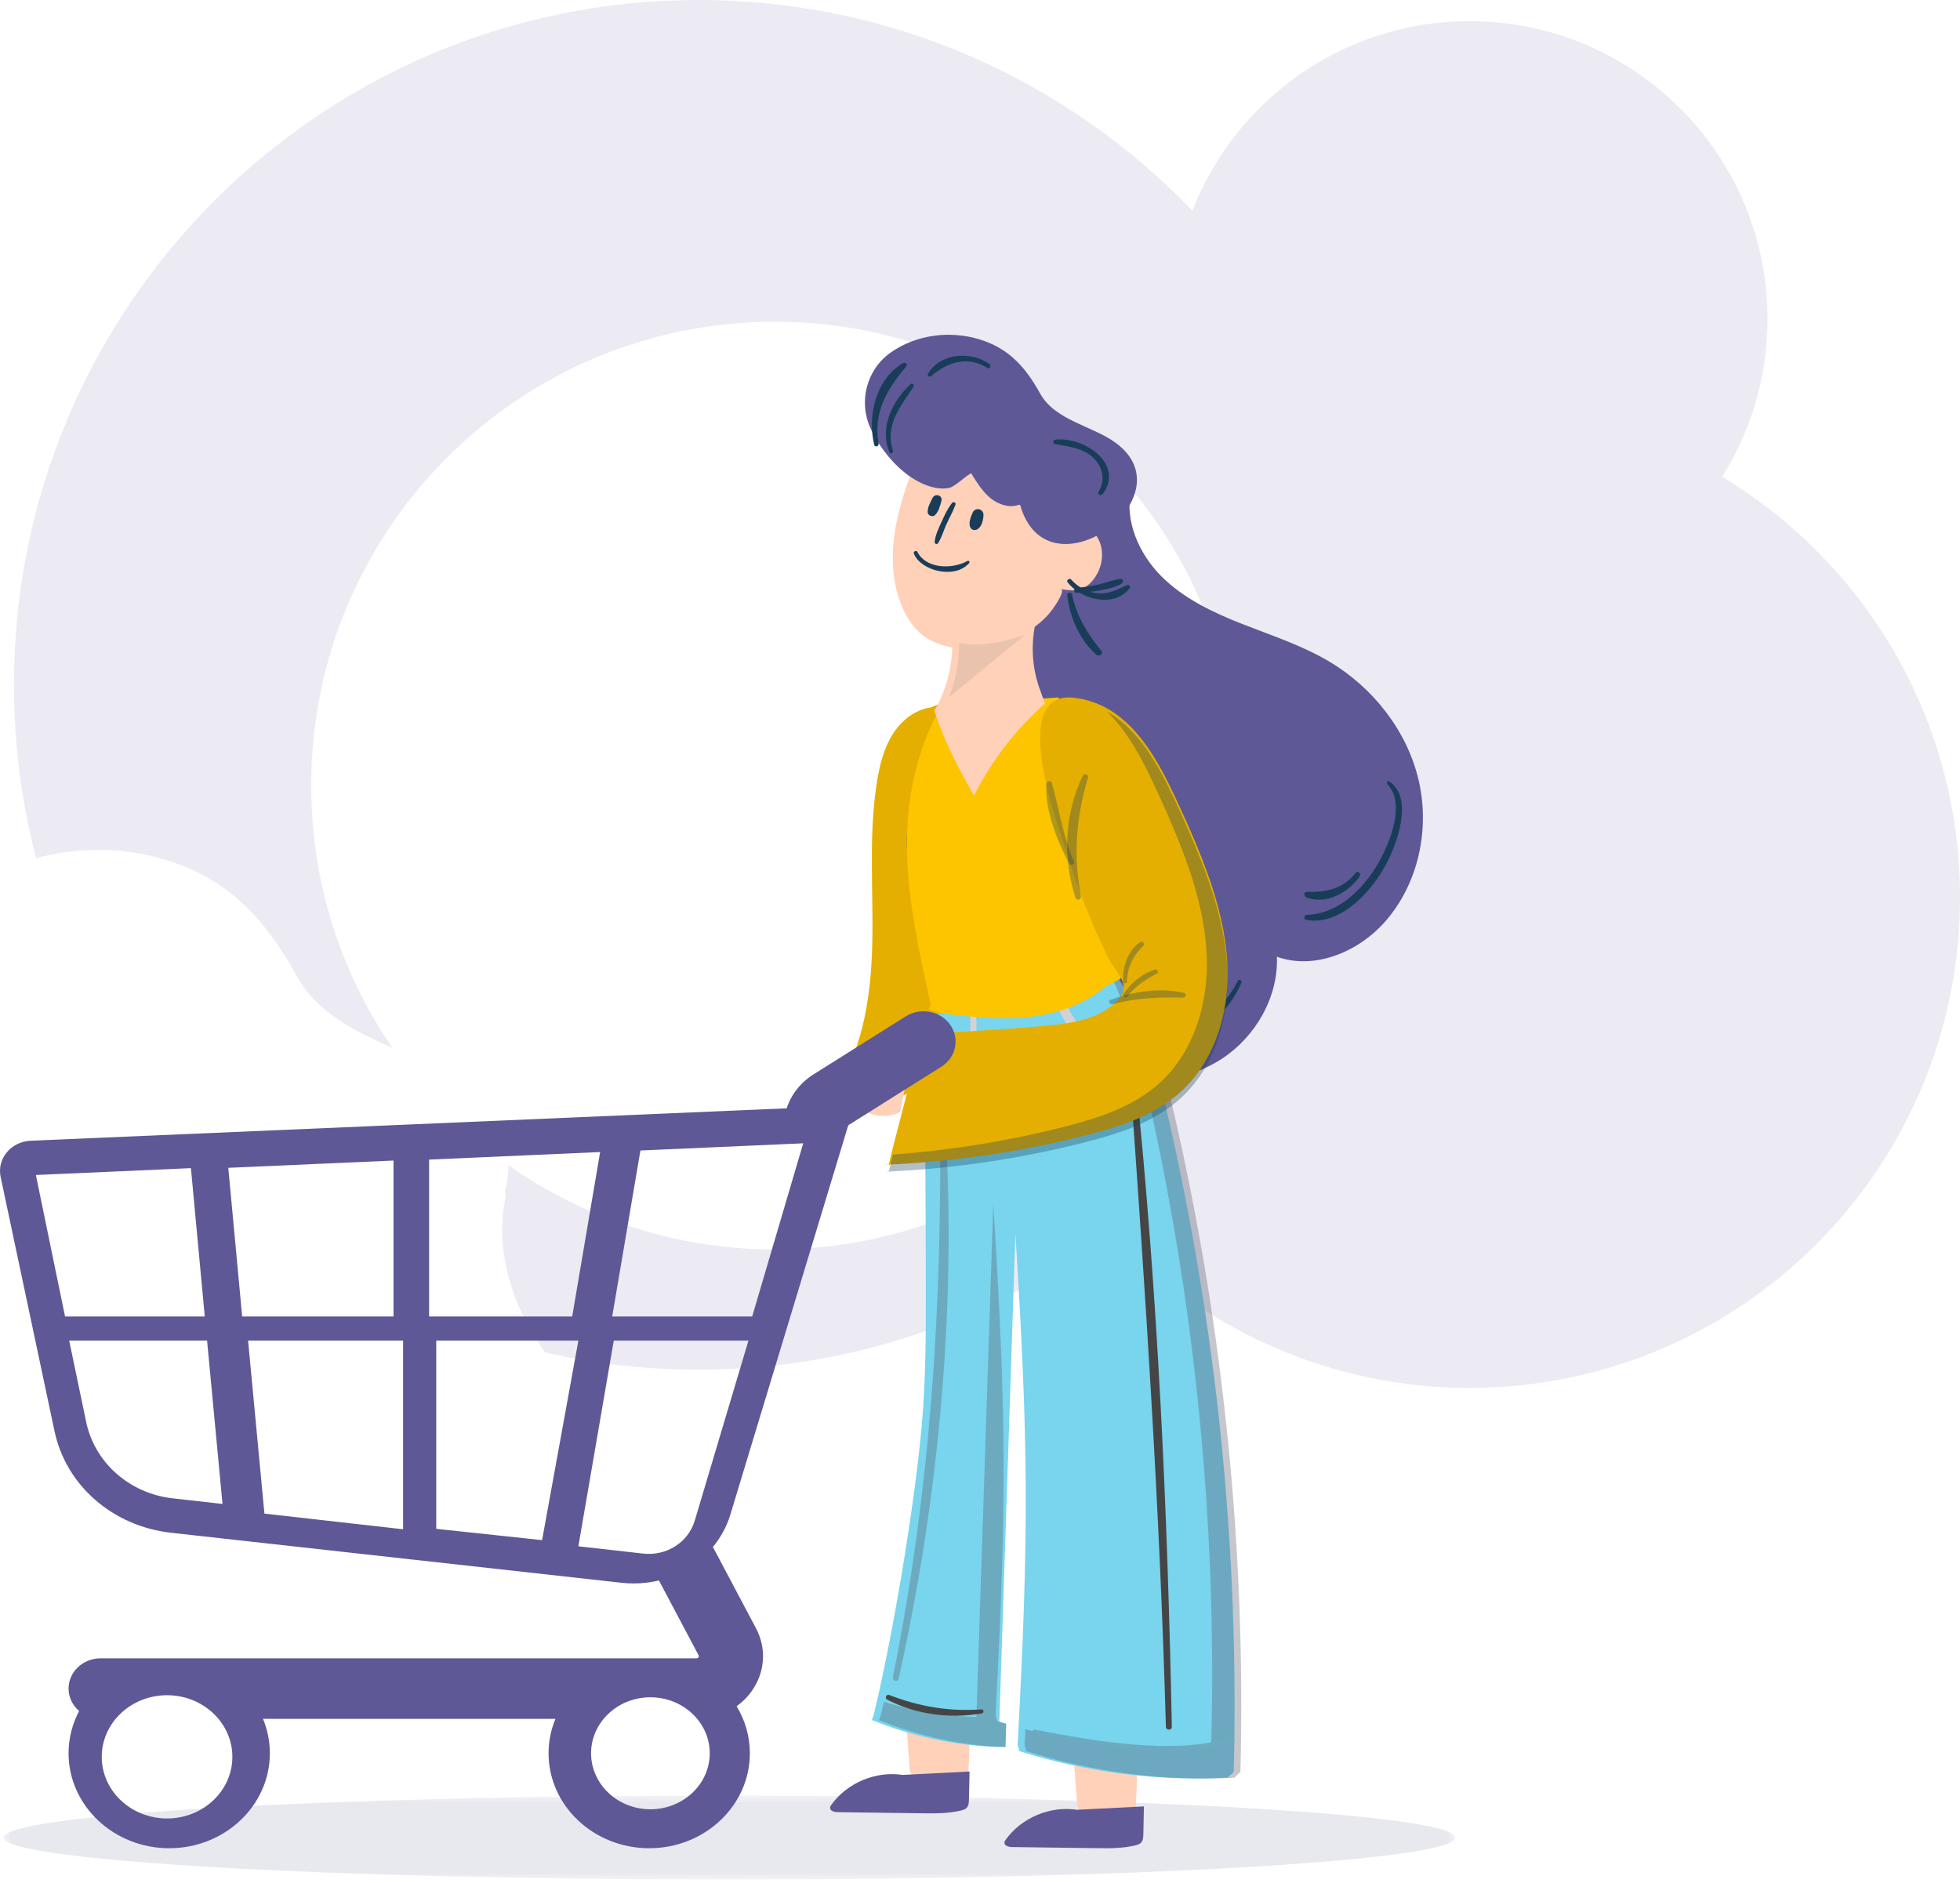 <?xml version="1.0" encoding="UTF-8"?>
<svg width="281px" height="270px" viewBox="0 0 281 270" version="1.1" xmlns="http://www.w3.org/2000/svg" xmlns:xlink="http://www.w3.org/1999/xlink">
    <!-- Generator: Sketch 52.6 (67491) - http://www.bohemiancoding.com/sketch -->
    <title>illustration</title>
    <desc>Created with Sketch.</desc>
    <defs>
        <polygon id="path-1" points="0.536 0.441 208.637 0.441 208.637 12.5 0.536 12.5"></polygon>
    </defs>
    <g id="Page-1" stroke="none" stroke-width="1" fill="none" fill-rule="evenodd">
        <g id="Account/Orders_loged-in_empty" transform="translate(-605, -509)">
            <g id="illustration" transform="translate(605, 509)">
                <g id="Group-24">
                    <path d="M210.69,199 C190.374,199 172.084,190.372 159.247,176.59 C142.806,189.012 122.345,196.387 100.153,196.387 C92.599,196.387 85.244,195.531 78.177,193.917 C73.454,187.427 70.858,179.323 72.496,171.55 L72.393,170.714 C72.721,169.517 72.9,168.3 72.903,167.08 C83.709,174.684 96.878,179.144 111.095,179.144 C147.808,179.144 177.573,149.369 177.573,112.638 C177.573,75.907 147.808,46.132 111.095,46.132 C74.379,46.132 44.616,75.907 44.616,112.638 C44.616,126.608 48.922,139.571 56.277,150.275 C50.855,147.834 45.488,145.234 42.618,140.055 C38.116,131.934 32.919,126.074 23.764,123.286 C20.615,122.327 17.33,121.847 14.049,121.847 C11.049,121.847 8.053,122.248 5.175,123.06 C3.1,115.115 2,106.785 2,98.193 C2,43.96 45.946,0 100.153,0 C127.976,0 153.075,11.599 170.937,30.205 C177.162,14.309 192.592,3.034 210.69,3.034 C234.28,3.034 253.406,22.167 253.406,45.771 C253.406,54.077 250.999,61.804 246.902,68.363 C267.33,80.668 281,103.065 281,128.661 C281,167.508 249.521,199 210.69,199" id="Fill-38-Copy" fill="#5E5896" opacity="0.121"></path>
                    <g id="Group-3" transform="translate(0, 257)">
                        <mask id="mask-2" fill="white">
                            <use xlink:href="#path-1"></use>
                        </mask>
                        <g id="Clip-2"></g>
                        <path d="M208.637,6.471 C208.637,9.801 162.052,12.501 104.586,12.501 C47.122,12.501 0.536,9.801 0.536,6.471 C0.536,3.141 47.122,0.441 104.586,0.441 C162.052,0.441 208.637,3.141 208.637,6.471" id="Fill-1" fill="#E8E8EF" mask="url(#mask-2)"></path>
                    </g>
                    <path d="M160,142.087 C160.112,142.087 160.112,141.913 160,141.913 C159.888,141.913 159.888,142.087 160,142.087" id="Fill-52" fill="#D5D2D4"></path>
                    <path d="M120.985,156.689 C125.347,159.692 131.724,157.181 134.666,152.75 C137.609,148.317 137.972,142.674 137.998,137.334 C138.041,128.97 137.488,120.602 136.346,112.317 C135.822,108.498 136.245,104.435 134.509,101 L133.405,101.442 C131.128,101.759 129.169,103.363 127.944,105.331 C126.719,107.302 126.142,109.61 125.762,111.906 C124.484,119.606 125.23,127.482 125.056,135.289 C124.883,143.094 123.634,151.256 119,157.496 L120.985,156.689 Z" id="Fill-54" fill="#E4AF00"></path>
                    <path d="M162.045,69.345 C158.641,68.027 155.087,70.724 152.575,73.379 C142.187,84.352 134.722,98.084 131.149,112.789 C130.3,116.282 129.665,119.908 130.193,123.464 C130.723,127.021 132.58,130.533 135.71,132.285 C137.58,133.332 139.952,133.67 141.873,132.714 L142.144,133.303 C141.773,138.145 143.44,143.068 146.49,146.837 C149.539,150.604 153.913,153.221 158.616,154.36 C164.219,155.719 170.413,154.942 175.233,151.769 C180.052,148.593 183.291,142.929 183.067,137.148 L182.942,137.134 C188.371,139.151 194.673,136.533 198.528,132.201 C203.352,126.777 205.049,118.866 203.369,111.794 C201.69,104.722 196.827,98.58 190.599,94.868 C186.698,92.543 182.337,91.135 178.112,89.474 C173.886,87.811 169.668,85.817 166.467,82.591 C163.266,79.362 161.217,74.675 162.153,70.219 L162.045,69.345 Z" id="Fill-56" fill="#5E5896"></path>
                    <path d="M150.39,88 C146.375,92.727 136.419,95.175 131.579,90.459 C130.646,89.548 129.948,88.41 129.417,87.206 C127.819,83.594 127.711,79.439 128.409,75.539 C129.107,71.638 130.562,67.929 132.003,64.24 C133.227,62.771 135.154,62.032 137.041,62.001 C138.928,61.97 140.779,62.589 142.46,63.47 C147.793,66.268 151.6,71.904 152.268,77.993 L152.374,77.854 C152.696,77.131 153.052,76.369 153.701,75.933 C154.527,75.379 155.682,75.512 156.481,76.103 C157.283,76.694 157.753,77.668 157.924,78.661 C158.301,80.838 157.239,83.2 155.379,84.329 C154.339,84.958 152.033,84.437 152.015,84.435 C152.914,84.511 151.183,86.959 150.986,87.234 C150.795,87.5 150.597,87.755 150.39,88" id="Fill-58" fill="#FFD1B8"></path>
                    <path d="M133.697,71.397 C133.359,72.073 132.96,72.741 133.003,73.501 C133.029,73.93 133.736,74.171 134.053,73.857 C134.608,73.301 134.762,72.549 134.97,71.829 C135.196,71.042 134.064,70.655 133.697,71.397" id="Fill-60" fill="#193D59"></path>
                    <path d="M139.445,73.503 C139.179,74.097 138.803,75.021 139.123,75.636 C139.296,75.966 139.645,76.075 139.987,75.949 C140.73,75.676 140.985,74.546 141,73.84 C141.018,72.929 139.816,72.673 139.445,73.503" id="Fill-62" fill="#193D59"></path>
                    <path d="M136.498,72.108 C135.858,72.903 135.419,73.864 134.997,74.8 C134.58,75.724 134.096,76.684 134.001,77.708 C133.978,77.974 134.334,78.111 134.479,77.888 C134.994,77.1 135.253,76.151 135.636,75.287 C136.07,74.309 136.613,73.377 136.98,72.37 C137.094,72.056 136.69,71.87 136.498,72.108" id="Fill-64" fill="#193D59"></path>
                    <path d="M131.02,79.383 C132.001,81.819 136.849,83.13 138.952,80.726 C139.095,80.565 138.892,80.329 138.702,80.431 C136.375,81.705 132.702,81.496 131.534,79.138 C131.387,78.839 130.896,79.073 131.02,79.383" id="Fill-66" fill="#193D59"></path>
                    <path d="M140.031,83.038 C139.776,84.955 141.123,86.715 143.039,86.969 C144.955,87.224 146.715,85.877 146.969,83.96 C147.224,82.045 145.877,80.285 143.961,80.031 C142.045,79.776 140.285,81.122 140.031,83.038" id="Fill-68" fill="#FFD1B8"></path>
                    <path d="M155.963,78.2 C156.168,79.528 155.504,81.451 154.378,81.974 C154.069,82.117 153.898,81.637 154.066,81.385 C154.397,80.894 154.805,80.55 155.065,79.98 C155.323,79.42 155.392,78.833 155.486,78.219 C155.528,77.948 155.918,77.914 155.963,78.2" id="Fill-70" fill="#FFD1B8"></path>
                    <path d="M155.687,78.726 C155.283,78.785 154.898,78.938 154.546,79.16 C154.214,79.368 153.97,79.672 153.667,79.919 C153.322,80.201 152.84,79.683 153.052,79.301 C153.562,78.378 154.716,77.975 155.664,78.001 C156.105,78.015 156.112,78.663 155.687,78.726" id="Fill-72" fill="#FFD1B8"></path>
                    <path d="M127.344,65.419 C126.306,64.167 125.442,62.787 124.819,61.445 C123.037,57.602 124.235,52.972 127.708,50.536 C131.376,47.965 136.184,47.365 140.437,48.663 C144.64,49.946 147.028,52.645 149.094,56.383 C151.263,60.305 156.533,61.013 159.915,63.466 C170.668,71.26 150.165,86.088 146.273,72.451 L146.133,72.358 C144.788,72.868 143.231,72.387 142.099,71.498 C140.966,70.609 140.176,69.366 139.408,68.148 L139.286,67.884 C138.785,67.872 136.994,69.784 136.04,69.966 C134.694,70.221 133.336,69.841 132.12,69.28 C130.343,68.459 128.697,67.049 127.344,65.419" id="Fill-74" fill="#5E5896"></path>
                    <path d="M199.194,112.04 C202.772,114.505 200.214,121.266 198.515,124.299 C196.353,128.159 191.961,132.783 187.264,131.887 C186.872,131.813 186.936,131.185 187.329,131.176 C191.389,131.08 194.723,128.157 196.93,124.837 C198.809,122.015 201.816,115.478 198.916,112.443 C198.734,112.253 198.957,111.877 199.194,112.04" id="Fill-76" fill="#193D59"></path>
                    <path d="M194.919,125.678 C193.261,128.056 190.049,129.745 187.279,128.668 C186.913,128.524 186.877,127.853 187.351,127.87 C190.09,127.965 192.522,127.476 194.376,125.139 C194.689,124.742 195.198,125.28 194.919,125.678" id="Fill-78" fill="#193D59"></path>
                    <path d="M177.972,140.922 C171.273,156.309 147.477,147.625 148.009,132.323 C148.024,131.907 148.615,131.886 148.653,132.301 C149.942,146.252 169.797,155.343 177.457,140.651 C177.631,140.316 178.122,140.582 177.972,140.922" id="Fill-80" fill="#193D59"></path>
                    <path d="M154.517,137.952 C152.056,136.612 150.193,133.718 151.353,131.155 C151.476,130.88 151.986,131 151.979,131.283 C151.92,133.698 152.42,135.961 154.838,137.411 C155.197,137.626 154.901,138.162 154.517,137.952" id="Fill-82" fill="#D5D2D4"></path>
                    <path d="M141.801,128.665 C137.224,130.555 132.435,124.005 133.054,120.217 C133.107,119.893 133.651,119.949 133.656,120.273 C133.709,123.626 137.288,129.389 141.63,128.119 C142.01,128.008 142.147,128.522 141.801,128.665" id="Fill-84" fill="#D5D2D4"></path>
                    <path d="M157.492,70.513 C158.565,68.813 158.082,66.77 156.548,65.457 C155.049,64.172 153.145,64.048 151.264,63.67 C150.861,63.59 150.948,63.066 151.33,63.029 C155.671,62.61 161.247,66.727 158.057,70.888 C157.83,71.188 157.293,70.826 157.492,70.513" id="Fill-86" fill="#193D59"></path>
                    <path d="M127.525,64.853 C126.005,61.242 128.026,57.447 130.531,55.088 C130.804,54.832 131.145,55.187 130.935,55.508 C129.137,58.247 126.81,60.941 128.022,64.607 C128.127,64.925 127.657,65.168 127.525,64.853" id="Fill-88" fill="#193D59"></path>
                    <path d="M125.337,63.777 C124.337,59.745 125.516,54.308 129.502,52.049 C129.839,51.858 130.151,52.265 129.92,52.543 C127.121,55.908 125.18,59.096 125.965,63.598 C126.033,63.985 125.438,64.18 125.337,63.777" id="Fill-90" fill="#193D59"></path>
                    <path d="M141.561,52.762 C138.798,50.985 135.85,51.868 133.528,53.924 C133.296,54.128 132.853,53.89 133.049,53.569 C134.876,50.562 139.22,50.325 141.851,52.182 C142.18,52.413 141.91,52.986 141.561,52.762" id="Fill-92" fill="#193D59"></path>
                    <path d="M153.565,83.092 C154.606,84.247 156.057,85.043 157.689,85.082 C159.148,85.118 160.255,84.494 161.514,83.907 C161.851,83.751 162.147,84.1 161.921,84.382 C159.66,87.223 154.953,85.938 153.055,83.486 C152.837,83.204 153.321,82.822 153.565,83.092" id="Fill-94" fill="#193D59"></path>
                    <path d="M154.321,84.29 C155.487,84.188 156.638,84.004 157.78,83.734 C158.737,83.51 159.687,83.09 160.664,83.001 C161.01,82.971 161.118,83.463 160.85,83.641 C159.942,84.249 158.723,84.447 157.669,84.646 C156.57,84.855 155.459,84.957 154.345,85 C153.897,85.018 153.881,84.328 154.321,84.29" id="Fill-96" fill="#193D59"></path>
                    <path d="M153.679,85.222 C154.34,88.331 155.876,90.835 157.915,93.338 C158.237,93.736 157.564,94.226 157.188,93.886 C154.701,91.644 153.373,88.464 153.002,85.324 C152.96,84.969 153.604,84.864 153.679,85.222" id="Fill-98" fill="#193D59"></path>
                    <path d="M139,249.243 C138.983,251.155 138.907,253.067 138.771,254.977 L138.431,254.821 C135.865,255.132 133.248,255.037 130.714,254.537 L130.446,253.884 C130.298,251.921 130.148,249.961 130,248 L139,249.243 Z" id="Fill-100" fill="#FFD1B8"></path>
                    <path d="M129.401,254.488 C125.55,253.897 121.433,255.628 119.184,258.778 C119.1,258.897 119.016,259.024 119.002,259.169 C118.958,259.644 119.61,259.824 120.09,259.829 C124.096,259.883 128.1,259.936 132.108,259.989 C134.012,260.014 135.942,260.036 137.791,259.583 C138.069,259.515 138.359,259.432 138.562,259.232 C138.879,258.922 138.91,258.433 138.919,257.992 C138.945,256.661 138.972,255.331 139,254 L129.401,254.488 Z" id="Fill-102" fill="#5E5896"></path>
                    <path d="M163,254.244 C162.985,256.157 162.908,258.068 162.771,259.976 L162.432,259.822 C159.866,260.133 157.25,260.036 154.714,259.536 L154.446,258.884 C154.298,256.922 154.15,254.962 154,253 L163,254.244 Z" id="Fill-104" fill="#FFD1B8"></path>
                    <path d="M154.402,259.488 C150.551,258.897 146.433,260.628 144.186,263.78 C144.101,263.898 144.016,264.025 144.002,264.171 C143.959,264.644 144.611,264.824 145.092,264.83 C149.096,264.885 153.101,264.938 157.106,264.989 C159.012,265.013 160.94,265.038 162.791,264.584 C163.069,264.516 163.359,264.431 163.561,264.233 C163.879,263.924 163.908,263.434 163.917,262.993 C163.945,261.663 163.972,260.331 164,259 L154.402,259.488 Z" id="Fill-106" fill="#5E5896"></path>
                    <path d="M132.474,145.837 C132.63,158.719 132.717,171.604 132.735,184.49 C132.745,191.145 132.735,197.809 132.145,204.44 C131.133,215.84 127.963,234.789 125.253,245.91 L125,246.616 C130.755,248.971 136.934,250.289 143.152,250.486 L145.578,176.867 C147.469,207.32 147.523,219.717 145.898,250.183 L146.14,251.079 C155.75,254.118 165.91,255.413 175.977,254.885 L176.879,254.047 C177.685,222.241 174.457,190.336 167.295,159.332 C165.74,152.606 163.944,145.785 160.168,140 L132.474,145.837 Z" id="Fill-108" fill="#79D4ED"></path>
                    <g id="Group-114" transform="translate(126, 140)">
                        <path d="M42.266,19.388 C40.714,12.665 38.919,5.846 35.149,0.064 L33.524,0.407 C35.653,5.04 36.943,10.08 38.094,15.071 C45.247,46.06 48.47,77.952 47.666,109.742 L46.765,110.578 C38.114,111.034 29.395,110.13 21.018,107.938 C20.978,108.682 20.939,109.43 20.897,110.196 L21.14,111.092 C30.736,114.13 40.883,115.425 50.937,114.897 L51.838,114.059 C52.643,82.269 49.419,50.377 42.266,19.388" id="Fill-110" fill="#525468" opacity="0.329"></path>
                        <path d="M16.968,106.777 L16.726,105.881 C18.349,75.428 18.294,63.037 16.407,32.599 L13.983,106.184 C9.496,106.041 5.031,105.305 0.73,104.024 C0.579,104.677 0.427,105.319 0.281,105.925 L0.028,106.63 C5.773,108.986 11.945,110.304 18.156,110.501 L18.266,107.155 C17.834,107.026 17.397,106.914 16.968,106.777" id="Fill-112" fill="#6CAAC0"></path>
                    </g>
                    <path d="M151.002,141.428 C151.674,148.164 158.077,153.485 164.643,152.965 C165.126,152.927 165.112,152.269 164.643,152.213 C158.011,151.431 153.817,147.715 151.86,141.309 C151.721,140.855 150.951,140.907 151.002,141.428" id="Fill-115" fill="#D5D2D4"></path>
                    <path d="M133.418,158.994 C138.562,157.956 140.444,150.073 139.914,145.422 C139.852,144.872 139.033,144.847 139.079,145.422 C139.442,150.245 137.742,156.318 133.168,158.369 C132.812,158.529 133.081,159.061 133.418,158.994" id="Fill-117" fill="#D5D2D4"></path>
                    <path d="M162.001,154.405 C164.225,185.461 166.28,216.412 167.151,247.557 C167.169,248.146 168.013,248.149 168,247.557 C167.392,216.52 165.983,185.265 162.784,154.405 C162.729,153.874 161.963,153.856 162.001,154.405" id="Fill-119" fill="#454545"></path>
                    <path d="M148.231,248.539 C156.822,250.213 168.264,252.466 176.767,249.697 C177.176,249.565 177.004,248.998 176.583,249.127 C168.167,251.707 156.806,249.602 148.401,248.008 C147.999,247.93 147.826,248.459 148.231,248.539" id="Fill-121" fill="#6CAAC0"></path>
                    <path d="M127.179,243.688 C131.332,245.834 136.16,246.466 140.782,245.667 C141.119,245.609 141.045,245.068 140.7,245.094 C136.027,245.423 131.8,244.696 127.472,243.024 C127.071,242.87 126.806,243.495 127.179,243.688" id="Fill-123" fill="#454545"></path>
                    <path d="M134.746,159.298 C135.136,186.607 133.429,213.63 128.009,240.485 C127.904,241.001 128.715,241.223 128.831,240.705 C134.698,214.437 137.28,186.118 135.388,159.298 C135.361,158.905 134.741,158.896 134.746,159.298" id="Fill-125" fill="#6CAAC0"></path>
                    <path d="M151.721,100 C158.913,112.021 162.099,126.384 160.663,140.316 L158.438,141.478 C155.562,143.951 151.822,145.268 148.056,145.75 C144.29,146.235 140.469,145.939 136.696,145.498 C135.479,145.357 134.242,145.194 133.126,144.69 L133.466,144.121 C131.874,136.99 130.275,129.807 130.025,122.505 C129.779,115.204 131.329,107.488 134.984,101.158 L151.721,100 Z" id="Fill-127" fill="#FDC400"></path>
                    <path d="M131.709,148.248 C131.888,150.626 128.157,163.514 127.438,166.911 L127,167 C136.581,166.575 146.117,165.182 155.419,162.85 C160.386,161.602 165.458,159.995 169.257,156.567 C173.727,152.535 175.864,146.374 175.993,140.363 C176.122,134.349 174.427,128.437 172.221,122.841 C171.05,119.864 169.727,116.945 168.367,114.047 C165.476,107.888 161.473,100.89 153.974,100.043 C144.208,98.939 152.017,119.319 153.193,123.092 C154.204,126.324 155.381,129.505 156.717,132.618 C157.417,134.249 158.161,135.86 158.949,137.451 C159.788,139.144 162.144,141.082 160.594,142.981 C157.984,146.178 153.777,146.689 149.927,147.073 C143.681,147.698 131.709,148.248 131.709,148.248" id="Fill-129" fill="#E4AF00"></path>
                    <path d="M172.222,123.464 C171.048,120.461 169.728,117.519 168.366,114.595 C166.149,109.831 163.271,104.58 158.669,102 C161.612,104.802 163.698,108.728 165.392,112.373 C166.753,115.295 168.073,118.237 169.248,121.242 C171.453,126.886 173.147,132.849 173.02,138.913 C172.891,144.975 170.751,151.189 166.282,155.256 C162.485,158.712 157.411,160.335 152.445,161.592 C144.433,163.617 136.247,164.937 128.006,165.539 C127.76,166.52 127.556,167.351 127.44,167.911 L127,168 C136.58,167.573 146.118,166.166 155.418,163.815 C160.385,162.558 165.458,160.935 169.256,157.479 C173.726,153.411 175.864,147.199 175.993,141.136 C176.122,135.07 174.426,129.108 172.222,123.464" id="Fill-131" fill="#193D59" opacity="0.33"></path>
                    <path d="M130,154.749 C128.347,153.354 126.038,152.734 123.888,153.106 C123.561,153.162 123.228,153.245 122.957,153.436 C122.724,153.601 122.552,153.838 122.416,154.088 C121.518,155.723 122.142,157.93 123.646,159.06 C125.148,160.192 127.328,160.272 129.035,159.46 L130,154.749 Z" id="Fill-133" fill="#FFD1B8"></path>
                    <path d="M159.511,143.984 C162.917,143.05 166.075,142.986 169.6,143.036 C170.062,143.042 170.156,142.451 169.711,142.351 C166.27,141.57 162.412,142.174 159.201,143.358 C158.784,143.512 159.08,144.103 159.511,143.984" id="Fill-135" fill="#193D59" opacity="0.33"></path>
                    <path d="M161.677,142.85 C162.772,141.383 164.214,140.437 165.841,139.598 C166.169,139.43 165.944,138.905 165.587,139.015 C163.709,139.598 162.172,140.953 161.064,142.501 C160.802,142.869 161.412,143.203 161.677,142.85" id="Fill-137" fill="#193D59" opacity="0.33"></path>
                    <path d="M161.577,140.676 C161.622,138.579 162.544,136.936 163.896,135.634 C164.184,135.356 163.815,134.845 163.507,135.046 C161.804,136.156 160.93,138.452 161.004,140.676 C161.018,141.107 161.567,141.109 161.577,140.676" id="Fill-139" fill="#193D59" opacity="0.33"></path>
                    <path d="M154.976,128.536 C153.84,122.545 154.272,117.315 155.987,111.472 C156.101,111.082 155.443,110.794 155.253,111.188 C152.629,116.578 152.325,123.104 154.195,128.735 C154.35,129.2 155.064,129.002 154.976,128.536" id="Fill-141" fill="#193D59" opacity="0.33"></path>
                    <path d="M153.978,123.576 C152.385,119.831 151.862,116.097 150.805,112.255 C150.695,111.853 150.038,111.958 150.017,112.347 C149.812,116.221 151.495,120.357 153.282,123.836 C153.458,124.178 154.131,123.933 153.978,123.576" id="Fill-143" fill="#193D59" opacity="0.33"></path>
                    <path d="M148.535,89 C147.791,92.089 147.928,95.396 148.926,98.408 C149.191,99.205 149.514,99.981 149.784,100.775 L150,100.699 C145.77,104.397 142.247,108.942 139.686,114 L139.488,113.828 C137.343,109.974 135.462,106.463 134.079,102.256 L134,101.829 C135.674,99.02 136.64,95.212 136.515,91.922 L148.535,89 Z" id="Fill-145" fill="#FFD1B8"></path>
                    <path d="M137.503,92.154 C137.503,92.154 140.949,93.177 147,91 L136,100 C136,100 137.542,96.811 137.503,92.154" id="Fill-147" fill="#193D59" opacity="0.091"></path>
                    <path d="M5.143,168.47 L27.372,167.489 L29.357,188.756 L9.326,188.756 L5.143,168.47 Z M9.92,192.221 L29.688,192.221 L31.901,215.637 L24.763,214.833 C18.563,214.134 13.573,209.723 12.349,203.857 L9.92,192.221 Z M32.729,167.443 L56.416,166.399 L56.416,188.756 L34.719,188.756 L32.729,167.443 Z M35.567,192.221 L57.789,192.221 L57.789,219.264 L37.91,217.022 L35.567,192.221 Z M61.52,166.262 L86.041,165.18 L82.034,188.756 L61.52,188.756 L61.52,166.262 Z M62.543,192.221 L82.92,192.221 L77.718,220.824 L62.543,219.204 L62.543,192.221 Z M82.92,221.707 L87.995,192.221 L107.301,192.221 L99.606,218.022 C98.677,221.142 95.563,223.132 92.197,222.753 L82.92,221.707 Z M87.77,188.756 L91.816,164.957 L115.155,163.928 L107.839,188.756 L87.77,188.756 Z M101.754,251.385 C101.754,255.813 97.938,259.414 93.246,259.414 C88.555,259.414 84.74,255.813 84.74,251.385 C84.74,246.958 88.555,243.357 93.246,243.357 C97.938,243.357 101.754,246.958 101.754,251.385 Z M33.314,251.896 C33.314,256.77 29.113,260.733 23.951,260.733 C18.786,260.733 14.586,256.77 14.586,251.896 C14.586,247.024 18.786,243.061 23.951,243.061 C29.113,243.061 33.314,247.024 33.314,251.896 Z M0.09,168.745 L7.82,205.219 C9.468,212.995 16.184,218.842 24.53,219.768 L89.153,226.943 C89.73,227.006 90.303,227.038 90.872,227.038 C92.106,227.038 93.312,226.886 94.468,226.605 L100.155,237.335 C100.183,237.392 100.234,237.484 100.142,237.625 C100.047,237.768 99.938,237.768 99.872,237.768 L14.429,237.768 C11.889,237.768 9.83,239.711 9.83,242.107 C9.83,243.383 10.416,244.526 11.345,245.321 C10.378,247.147 9.83,249.206 9.83,251.383 C9.83,258.892 16.304,265 24.261,265 C32.216,265 38.689,258.893 38.689,251.383 C38.689,249.642 38.338,247.978 37.704,246.447 L79.633,246.447 C78.999,247.978 78.646,249.642 78.646,251.383 C78.646,258.892 85.121,265 93.078,265 C101.033,265 107.506,258.893 107.506,251.383 C107.506,248.93 106.812,246.628 105.605,244.638 C106.527,243.979 107.33,243.156 107.963,242.189 C109.71,239.522 109.867,236.257 108.38,233.454 L102.208,221.805 C103.32,220.457 104.186,218.897 104.712,217.159 L121.58,161.449 C121.602,161.381 121.646,161.321 121.71,161.28 L134.952,152.951 C137.065,151.621 137.636,148.927 136.228,146.934 C134.82,144.939 131.964,144.4 129.851,145.728 L116.607,154.06 C114.777,155.213 113.423,156.933 112.783,158.915 C112.698,158.913 112.616,158.915 112.53,158.92 L4.39,163.558 C3.052,163.617 1.804,164.222 0.978,165.22 C0.151,166.216 -0.174,167.503 0.09,168.745 Z" id="Fill-149" fill="#5E5896"></path>
                </g>
            </g>
        </g>
    </g>
</svg>
